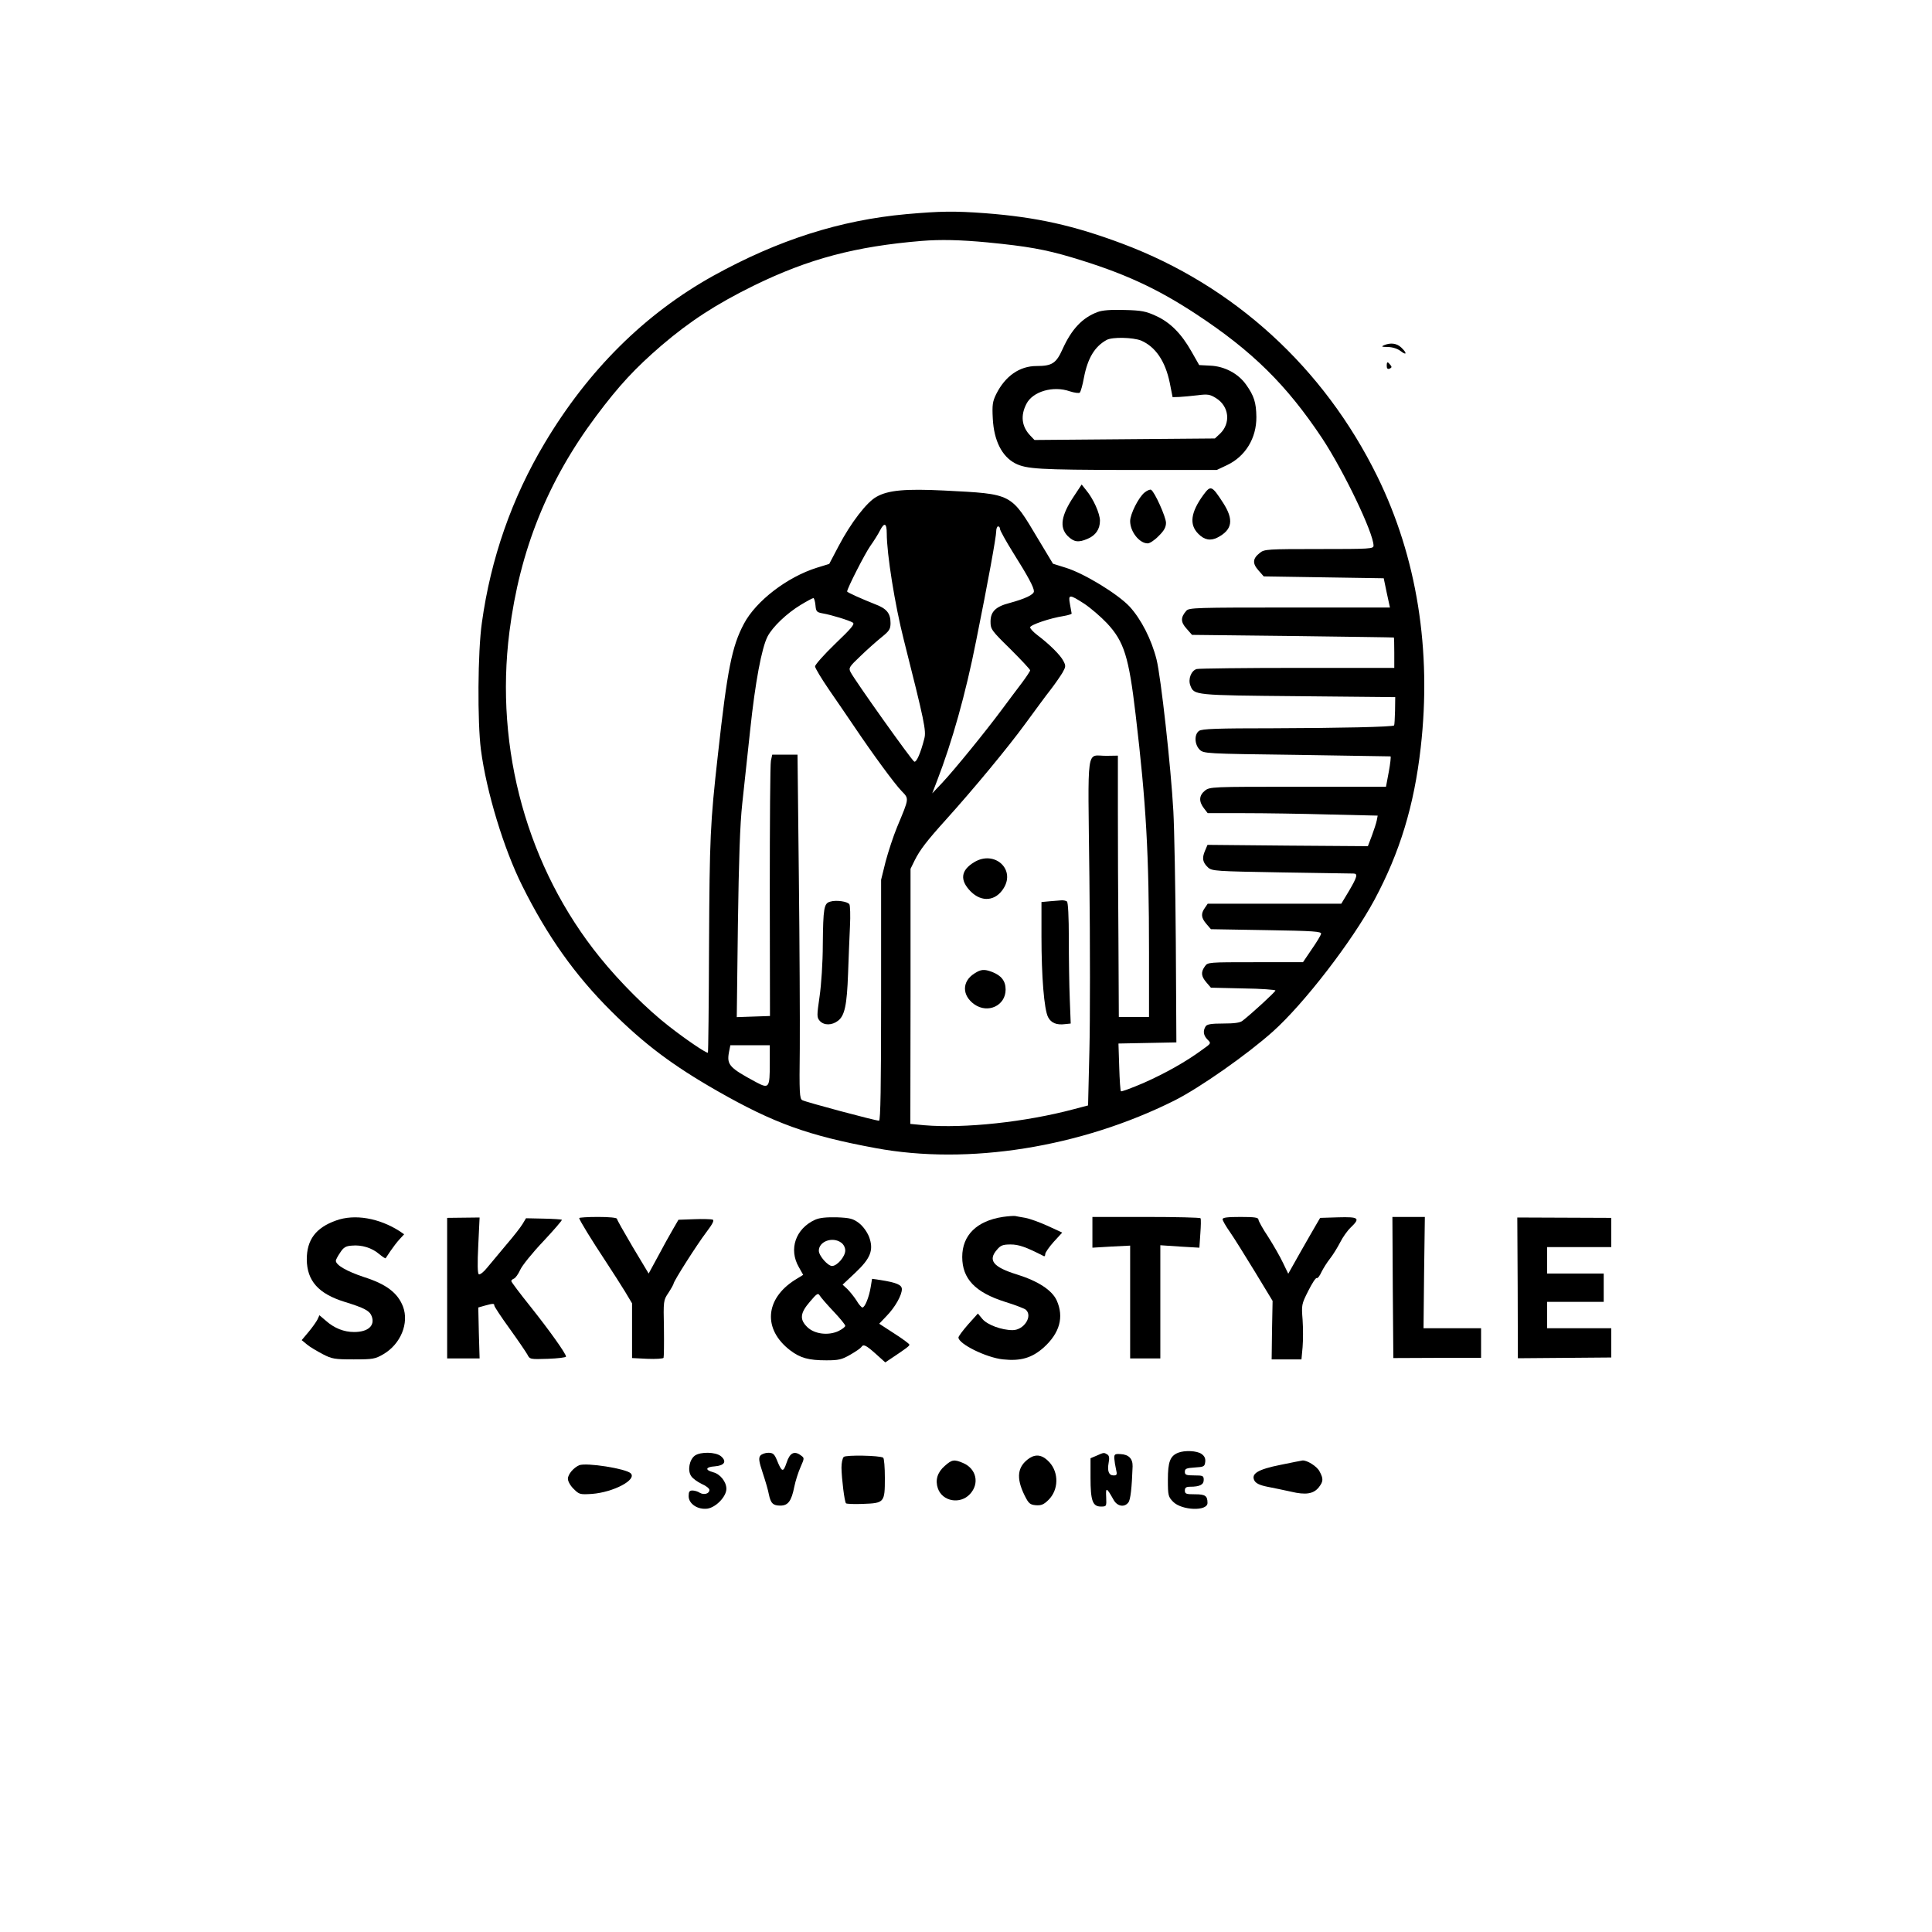 <?xml version="1.0" standalone="no"?>
<!DOCTYPE svg PUBLIC "-//W3C//DTD SVG 20010904//EN"
 "http://www.w3.org/TR/2001/REC-SVG-20010904/DTD/svg10.dtd">
<svg version="1.0" xmlns="http://www.w3.org/2000/svg"
 width="1024pt" height="1024pt" viewBox="0 0 1024 1024"
 preserveAspectRatio="xMidYMid meet">

<g transform="translate(0,1024) scale(0.1,-0.1)"
fill="#000000" stroke="none">
<path d="M4804 9105 c-352 -32 -680 -137 -1022 -326 -364 -202 -665 -501 -896
-889 -173 -290 -285 -610 -332 -951 -22 -153 -24 -527 -5 -673 29 -222 121
-525 219 -721 133 -267 279 -473 472 -665 174 -173 323 -286 563 -423 300
-171 481 -236 837 -302 493 -92 1089 4 1585 252 135 68 387 245 522 366 165
148 419 477 538 698 134 250 210 498 245 806 59 517 -20 1010 -230 1438 -283
576 -759 1011 -1350 1233 -259 97 -455 141 -729 162 -164 12 -234 11 -417 -5z
m432 -150 c206 -20 303 -37 444 -79 271 -81 447 -161 660 -301 298 -196 479
-375 667 -657 115 -174 273 -503 273 -570 0 -17 -17 -18 -289 -18 -272 0 -290
-1 -313 -20 -39 -30 -41 -56 -8 -93 l28 -32 318 -5 318 -5 16 -77 17 -78 -532
0 c-494 0 -533 -1 -547 -17 -31 -35 -31 -60 1 -95 l29 -33 534 -6 c293 -4 534
-7 536 -8 1 -1 2 -37 2 -81 l0 -80 -512 0 c-282 0 -523 -3 -535 -6 -29 -8 -47
-53 -34 -87 20 -52 18 -52 571 -57 l515 -5 -1 -73 c-1 -40 -3 -75 -5 -77 -9
-8 -289 -14 -640 -15 -300 0 -379 -3 -394 -14 -26 -19 -24 -71 3 -99 22 -21
27 -22 515 -28 270 -4 494 -8 497 -8 3 -1 -1 -37 -9 -81 l-15 -80 -467 0
c-457 0 -467 0 -493 -21 -31 -25 -33 -57 -5 -93 l20 -26 193 0 c106 0 309 -3
450 -7 l258 -6 -5 -26 c-3 -15 -15 -51 -26 -81 l-21 -55 -425 3 -425 4 -14
-33 c-16 -38 -12 -60 17 -87 21 -19 42 -20 387 -26 201 -3 373 -6 383 -6 25 0
21 -17 -23 -92 l-41 -68 -354 0 -354 0 -15 -22 c-22 -31 -20 -52 8 -85 l24
-28 294 -5 c253 -4 293 -7 290 -20 -2 -8 -24 -45 -50 -82 l-46 -68 -252 0
c-250 0 -253 0 -268 -22 -22 -31 -20 -52 8 -85 l24 -28 171 -4 c94 -1 171 -7
171 -11 0 -7 -125 -122 -174 -160 -13 -11 -44 -15 -103 -15 -64 0 -86 -4 -93
-15 -15 -24 -12 -48 10 -70 20 -20 20 -20 -28 -54 -87 -64 -196 -125 -311
-176 -63 -27 -117 -47 -120 -44 -3 3 -7 61 -9 130 l-4 123 154 3 153 3 -3 530
c-2 292 -8 604 -13 695 -13 236 -66 711 -89 804 -27 107 -81 213 -143 281 -63
67 -241 176 -339 206 l-67 21 -77 128 c-148 248 -135 241 -500 260 -205 10
-296 2 -358 -33 -52 -28 -137 -139 -201 -261 l-50 -95 -65 -20 c-157 -49 -323
-176 -387 -297 -64 -120 -88 -242 -138 -694 -41 -365 -44 -439 -47 -1010 -1
-313 -4 -570 -6 -570 -13 0 -119 72 -207 141 -115 89 -260 234 -365 364 -384
474 -559 1104 -480 1726 55 432 202 799 460 1144 122 163 206 253 345 373 151
129 289 219 490 318 290 142 539 208 890 237 98 8 203 6 351 -8z m-536 -1542
c0 -109 43 -378 90 -563 110 -435 120 -484 109 -525 -19 -75 -41 -126 -53
-122 -11 3 -315 430 -338 475 -11 22 -7 28 53 85 35 34 86 79 112 100 41 33
47 43 47 75 0 52 -21 77 -83 100 -68 27 -147 62 -147 67 0 16 94 200 122 240
20 28 43 65 52 83 23 45 36 40 36 -15z m600 24 c0 -8 31 -64 69 -125 80 -127
111 -185 111 -206 0 -18 -48 -40 -129 -62 -74 -19 -101 -46 -101 -99 0 -40 5
-47 105 -145 58 -58 105 -108 105 -113 0 -4 -19 -33 -42 -64 -24 -31 -72 -96
-108 -144 -86 -116 -252 -320 -317 -389 l-52 -55 25 65 c80 207 152 461 208
745 63 312 106 550 106 578 0 15 5 27 10 27 6 0 10 -6 10 -13z m447 -397 c33
-22 88 -69 121 -104 90 -97 115 -177 151 -483 56 -473 71 -737 71 -1260 l0
-343 -80 0 -80 0 -2 403 c-2 221 -3 533 -3 692 l0 290 -61 -1 c-109 -1 -98 74
-90 -644 4 -346 4 -759 0 -919 l-7 -290 -76 -20 c-255 -68 -578 -103 -792 -85
l-74 7 1 676 0 676 22 45 c28 56 65 104 167 217 146 162 329 383 420 508 50
68 109 149 133 179 24 31 52 72 63 90 18 32 19 37 5 63 -15 30 -73 88 -138
137 -21 16 -38 34 -38 41 0 13 106 49 178 60 23 4 42 10 42 13 -1 4 -5 26 -9
50 -10 53 -3 53 76 2z m-1425 -7 c3 -34 6 -38 38 -44 47 -8 141 -37 160 -49
12 -7 -7 -30 -93 -112 -59 -57 -107 -111 -107 -120 0 -9 34 -65 75 -125 41
-59 100 -146 132 -193 99 -147 214 -304 251 -342 41 -43 42 -35 -23 -191 -20
-48 -47 -131 -61 -183 l-24 -97 0 -638 c0 -453 -3 -639 -11 -639 -19 0 -390
99 -407 109 -14 8 -16 37 -13 274 1 146 -1 556 -5 911 l-7 646 -67 0 -67 0 -7
-32 c-4 -18 -6 -330 -6 -693 l1 -660 -88 -3 -88 -3 6 488 c5 349 11 532 23
643 9 85 28 261 42 390 27 256 61 435 92 496 27 52 103 124 176 168 33 20 63
36 67 36 4 0 9 -17 11 -37z m-242 -2430 c0 -129 -4 -135 -72 -99 -143 77 -157
92 -144 161 l7 35 104 0 105 0 0 -97z"/>
<path d="M5817 8586 c-80 -30 -137 -90 -185 -196 -34 -76 -56 -90 -138 -90
-90 0 -166 -53 -214 -149 -19 -39 -22 -56 -18 -130 6 -116 48 -200 119 -237
59 -30 126 -34 593 -35 l475 0 55 26 c97 46 156 143 155 255 -1 76 -12 112
-55 172 -41 58 -114 97 -190 100 l-58 3 -41 72 c-53 94 -113 155 -189 189 -52
24 -76 29 -166 31 -72 2 -117 -1 -143 -11z m231 -151 c76 -33 128 -108 152
-224 l15 -76 35 1 c19 1 63 5 97 9 54 7 66 5 98 -15 70 -43 80 -134 20 -190
l-26 -24 -478 -4 -478 -4 -22 23 c-46 48 -53 106 -21 168 33 66 142 98 230 67
25 -8 49 -11 53 -7 5 5 15 40 22 79 20 104 57 165 120 200 30 17 140 14 183
-3z"/>
<path d="M5692 7610 c-68 -102 -78 -165 -33 -211 33 -32 56 -36 105 -15 43 18
66 51 66 96 0 38 -35 117 -74 163 l-23 29 -41 -62z"/>
<path d="M6379 7618 c-68 -93 -77 -158 -28 -207 32 -33 65 -39 102 -20 79 41
88 94 29 185 -59 91 -65 93 -103 42z"/>
<path d="M6067 7630 c-32 -25 -77 -115 -77 -152 0 -56 49 -118 93 -118 11 0
37 17 58 39 29 28 39 47 39 70 0 30 -60 164 -79 175 -5 3 -20 -3 -34 -14z"/>
<path d="M5163 5670 c-71 -43 -77 -95 -18 -155 59 -59 133 -51 175 18 63 102
-51 202 -157 137z"/>
<path d="M5563 5463 l-43 -4 0 -182 c0 -213 14 -387 35 -428 16 -31 45 -43 91
-37 l29 3 -5 130 c-3 72 -5 216 -5 320 0 115 -4 193 -10 197 -5 4 -19 7 -30 6
-11 -1 -39 -3 -62 -5z"/>
<path d="M5164 5080 c-66 -42 -66 -116 0 -163 72 -51 166 -7 166 78 0 46 -23
75 -73 94 -40 15 -58 14 -93 -9z"/>
<path d="M4400 5461 c-33 -9 -37 -33 -39 -229 0 -91 -8 -212 -17 -273 -15
-104 -15 -111 1 -130 23 -25 65 -24 97 1 35 27 47 82 53 251 3 79 7 191 10
249 3 58 1 110 -3 117 -9 15 -70 24 -102 14z"/>
<path d="M7335 8410 c-16 -7 -11 -9 21 -9 26 -1 51 -9 68 -22 32 -25 35 -11 3
19 -24 23 -57 27 -92 12z"/>
<path d="M7350 8300 c0 -13 5 -18 15 -14 12 5 13 10 4 20 -15 19 -19 18 -19
-6z"/>
<path d="M5315 3790 c-138 -21 -215 -97 -215 -212 0 -116 69 -188 227 -238 52
-16 101 -35 109 -41 40 -33 -8 -109 -69 -109 -58 0 -134 28 -160 59 l-24 29
-52 -58 c-28 -32 -51 -63 -51 -69 0 -34 148 -107 236 -116 93 -10 153 7 216
63 85 77 108 161 69 249 -25 55 -99 103 -211 138 -126 39 -155 75 -106 131 19
23 31 28 72 28 44 0 81 -13 177 -62 4 -2 7 3 7 11 0 8 20 37 45 65 l45 49 -78
36 c-42 19 -95 38 -117 42 -22 4 -47 8 -55 10 -8 1 -37 -1 -65 -5z"/>
<path d="M1781 3771 c-107 -38 -155 -102 -155 -206 1 -114 62 -182 200 -225
104 -32 133 -47 144 -76 19 -50 -19 -84 -93 -84 -54 0 -105 20 -150 60 l-34
29 -10 -22 c-6 -12 -27 -42 -47 -66 l-37 -44 28 -23 c15 -13 53 -35 83 -51 50
-26 64 -28 165 -28 103 0 113 2 158 28 91 54 136 164 103 252 -28 72 -87 118
-206 156 -93 31 -150 64 -150 87 0 5 10 24 23 43 18 28 30 35 62 37 52 5 107
-12 145 -45 17 -14 32 -24 34 -22 1 2 13 20 26 39 13 19 34 47 48 62 l24 26
-23 16 c-109 70 -239 93 -338 57z"/>
<path d="M2370 3413 l0 -373 86 0 86 0 -4 135 -3 135 35 10 c44 12 50 12 50 0
0 -5 36 -60 81 -122 44 -61 86 -123 94 -137 13 -26 15 -26 109 -23 53 2 96 7
96 12 0 15 -86 136 -187 263 -57 71 -103 132 -103 137 0 4 6 10 14 13 8 3 23
24 33 46 10 23 65 91 122 151 57 61 102 113 99 115 -2 2 -45 5 -96 6 l-94 2
-18 -30 c-10 -17 -49 -67 -87 -111 -37 -44 -83 -99 -101 -121 -18 -23 -38 -38
-44 -35 -7 4 -8 55 -3 154 l7 147 -86 -1 -86 -1 0 -372z"/>
<path d="M3070 3784 c0 -10 66 -117 140 -229 36 -55 83 -128 103 -161 l37 -62
0 -145 0 -145 81 -4 c45 -2 83 1 86 5 2 4 3 75 2 156 -3 147 -3 149 24 189 15
23 27 45 27 48 0 13 125 209 173 272 34 45 44 64 34 68 -7 2 -51 4 -97 2 l-84
-3 -29 -50 c-16 -27 -52 -92 -79 -143 l-50 -92 -84 140 c-46 78 -84 145 -84
150 0 6 -42 10 -100 10 -55 0 -100 -3 -100 -6z"/>
<path d="M4320 3775 c-103 -47 -141 -156 -86 -251 l23 -41 -44 -27 c-159 -101
-170 -262 -25 -373 54 -41 98 -53 192 -53 65 0 82 4 127 30 28 16 54 34 58 40
11 17 23 12 76 -35 l51 -46 27 18 c87 58 101 69 101 76 0 4 -36 31 -80 59
l-80 52 39 41 c45 46 81 110 81 142 0 23 -27 35 -116 49 l-42 6 -7 -43 c-9
-55 -31 -109 -44 -109 -5 0 -20 17 -32 38 -13 20 -35 47 -48 60 l-25 23 66 62
c83 78 100 122 74 192 -11 27 -32 56 -54 73 -31 23 -46 27 -116 30 -57 1 -91
-2 -116 -13z m138 -121 c13 -9 22 -26 22 -42 0 -32 -43 -82 -70 -82 -22 0 -70
54 -70 81 0 49 72 76 118 43z m-40 -365 c34 -36 62 -70 62 -76 0 -6 -16 -18
-36 -28 -54 -25 -126 -16 -164 20 -43 41 -40 75 13 136 37 44 43 47 52 32 6
-10 38 -47 73 -84z"/>
<path d="M5790 3709 l0 -82 100 6 100 5 0 -299 0 -299 80 0 80 0 0 300 0 300
104 -7 103 -6 5 74 c3 41 4 77 1 82 -2 4 -132 7 -289 7 l-284 0 0 -81z"/>
<path d="M6480 3778 c0 -7 17 -37 39 -68 21 -30 80 -125 132 -210 l94 -155 -3
-155 -2 -155 79 0 79 0 6 65 c3 36 3 101 0 145 -6 78 -6 82 30 153 20 40 40
71 45 68 4 -3 16 11 25 32 10 20 30 52 46 72 15 19 39 58 53 85 14 28 39 63
56 79 52 50 44 57 -66 54 l-96 -3 -21 -36 c-12 -20 -50 -87 -85 -148 l-63
-112 -28 58 c-15 32 -50 93 -78 137 -29 43 -52 85 -52 92 0 11 -21 14 -95 14
-68 0 -95 -3 -95 -12z"/>
<path d="M7382 3416 l3 -374 233 1 232 0 0 78 0 79 -152 0 -153 0 3 295 4 295
-86 0 -86 0 2 -374z"/>
<path d="M8044 3414 l1 -373 247 2 248 2 0 78 0 77 -170 0 -170 0 0 70 0 70
150 0 150 0 0 75 0 75 -150 0 -150 0 0 70 0 70 170 0 170 0 0 78 0 77 -249 1
-249 1 2 -373z"/>
<path d="M6244 2540 c-42 -17 -54 -48 -54 -143 0 -84 2 -90 28 -117 46 -46
182 -51 182 -6 0 38 -12 46 -66 46 -47 0 -54 2 -54 20 0 15 7 20 28 20 51 0
72 11 72 36 0 22 -4 24 -50 24 -43 0 -50 3 -50 19 0 17 8 20 53 23 48 3 52 5
55 30 2 18 -4 31 -20 42 -24 17 -89 20 -124 6z"/>
<path d="M3683 2525 c-29 -21 -40 -78 -20 -108 8 -13 33 -31 56 -42 23 -10 41
-24 41 -32 0 -20 -29 -28 -51 -15 -10 7 -28 12 -39 12 -16 0 -20 -7 -20 -30 0
-41 49 -73 100 -66 45 7 100 64 100 105 0 37 -33 79 -71 88 -44 12 -39 28 9
31 52 4 66 26 33 54 -29 23 -108 24 -138 3z"/>
<path d="M4030 2525 c-10 -13 -8 -30 13 -93 14 -42 29 -93 32 -112 10 -48 22
-60 61 -60 41 0 59 24 74 100 6 30 21 77 33 104 21 48 21 48 2 62 -35 26 -59
14 -76 -39 -18 -53 -25 -51 -52 16 -13 31 -21 37 -45 37 -16 0 -35 -7 -42 -15z"/>
<path d="M5813 2525 l-33 -14 0 -103 c0 -122 11 -153 55 -153 30 0 30 1 28 50
-3 54 2 52 39 -14 19 -35 57 -42 78 -15 12 13 19 79 23 192 1 41 -21 63 -64
65 -30 2 -34 -1 -33 -23 1 -14 5 -40 9 -57 7 -29 5 -33 -13 -33 -25 0 -34 23
-26 67 5 25 3 38 -7 44 -18 11 -18 11 -56 -6z"/>
<path d="M4472 2518 c-7 -7 -12 -32 -12 -57 1 -59 16 -181 24 -189 4 -3 44 -5
89 -3 114 4 117 7 117 137 0 57 -4 105 -9 108 -19 12 -198 15 -209 4z"/>
<path d="M5457 2512 c-65 -44 -73 -104 -26 -199 21 -42 28 -48 59 -51 28 -2
42 3 67 28 54 53 56 144 5 200 -35 38 -69 45 -105 22z"/>
<path d="M5007 2470 c-39 -34 -51 -75 -36 -119 24 -69 118 -86 170 -30 52 56
34 135 -37 165 -47 20 -59 18 -97 -16z"/>
<path d="M6787 2476 c-120 -24 -158 -47 -138 -84 8 -14 28 -24 68 -32 32 -6
88 -18 125 -26 79 -19 120 -12 148 23 24 31 25 45 4 84 -13 27 -68 61 -91 58
-4 0 -56 -11 -116 -23z"/>
<path d="M3070 2474 c-30 -13 -60 -48 -60 -72 0 -13 13 -37 31 -54 29 -29 33
-30 97 -26 114 9 239 75 205 109 -25 25 -235 58 -273 43z"/>
</g>
</svg>
